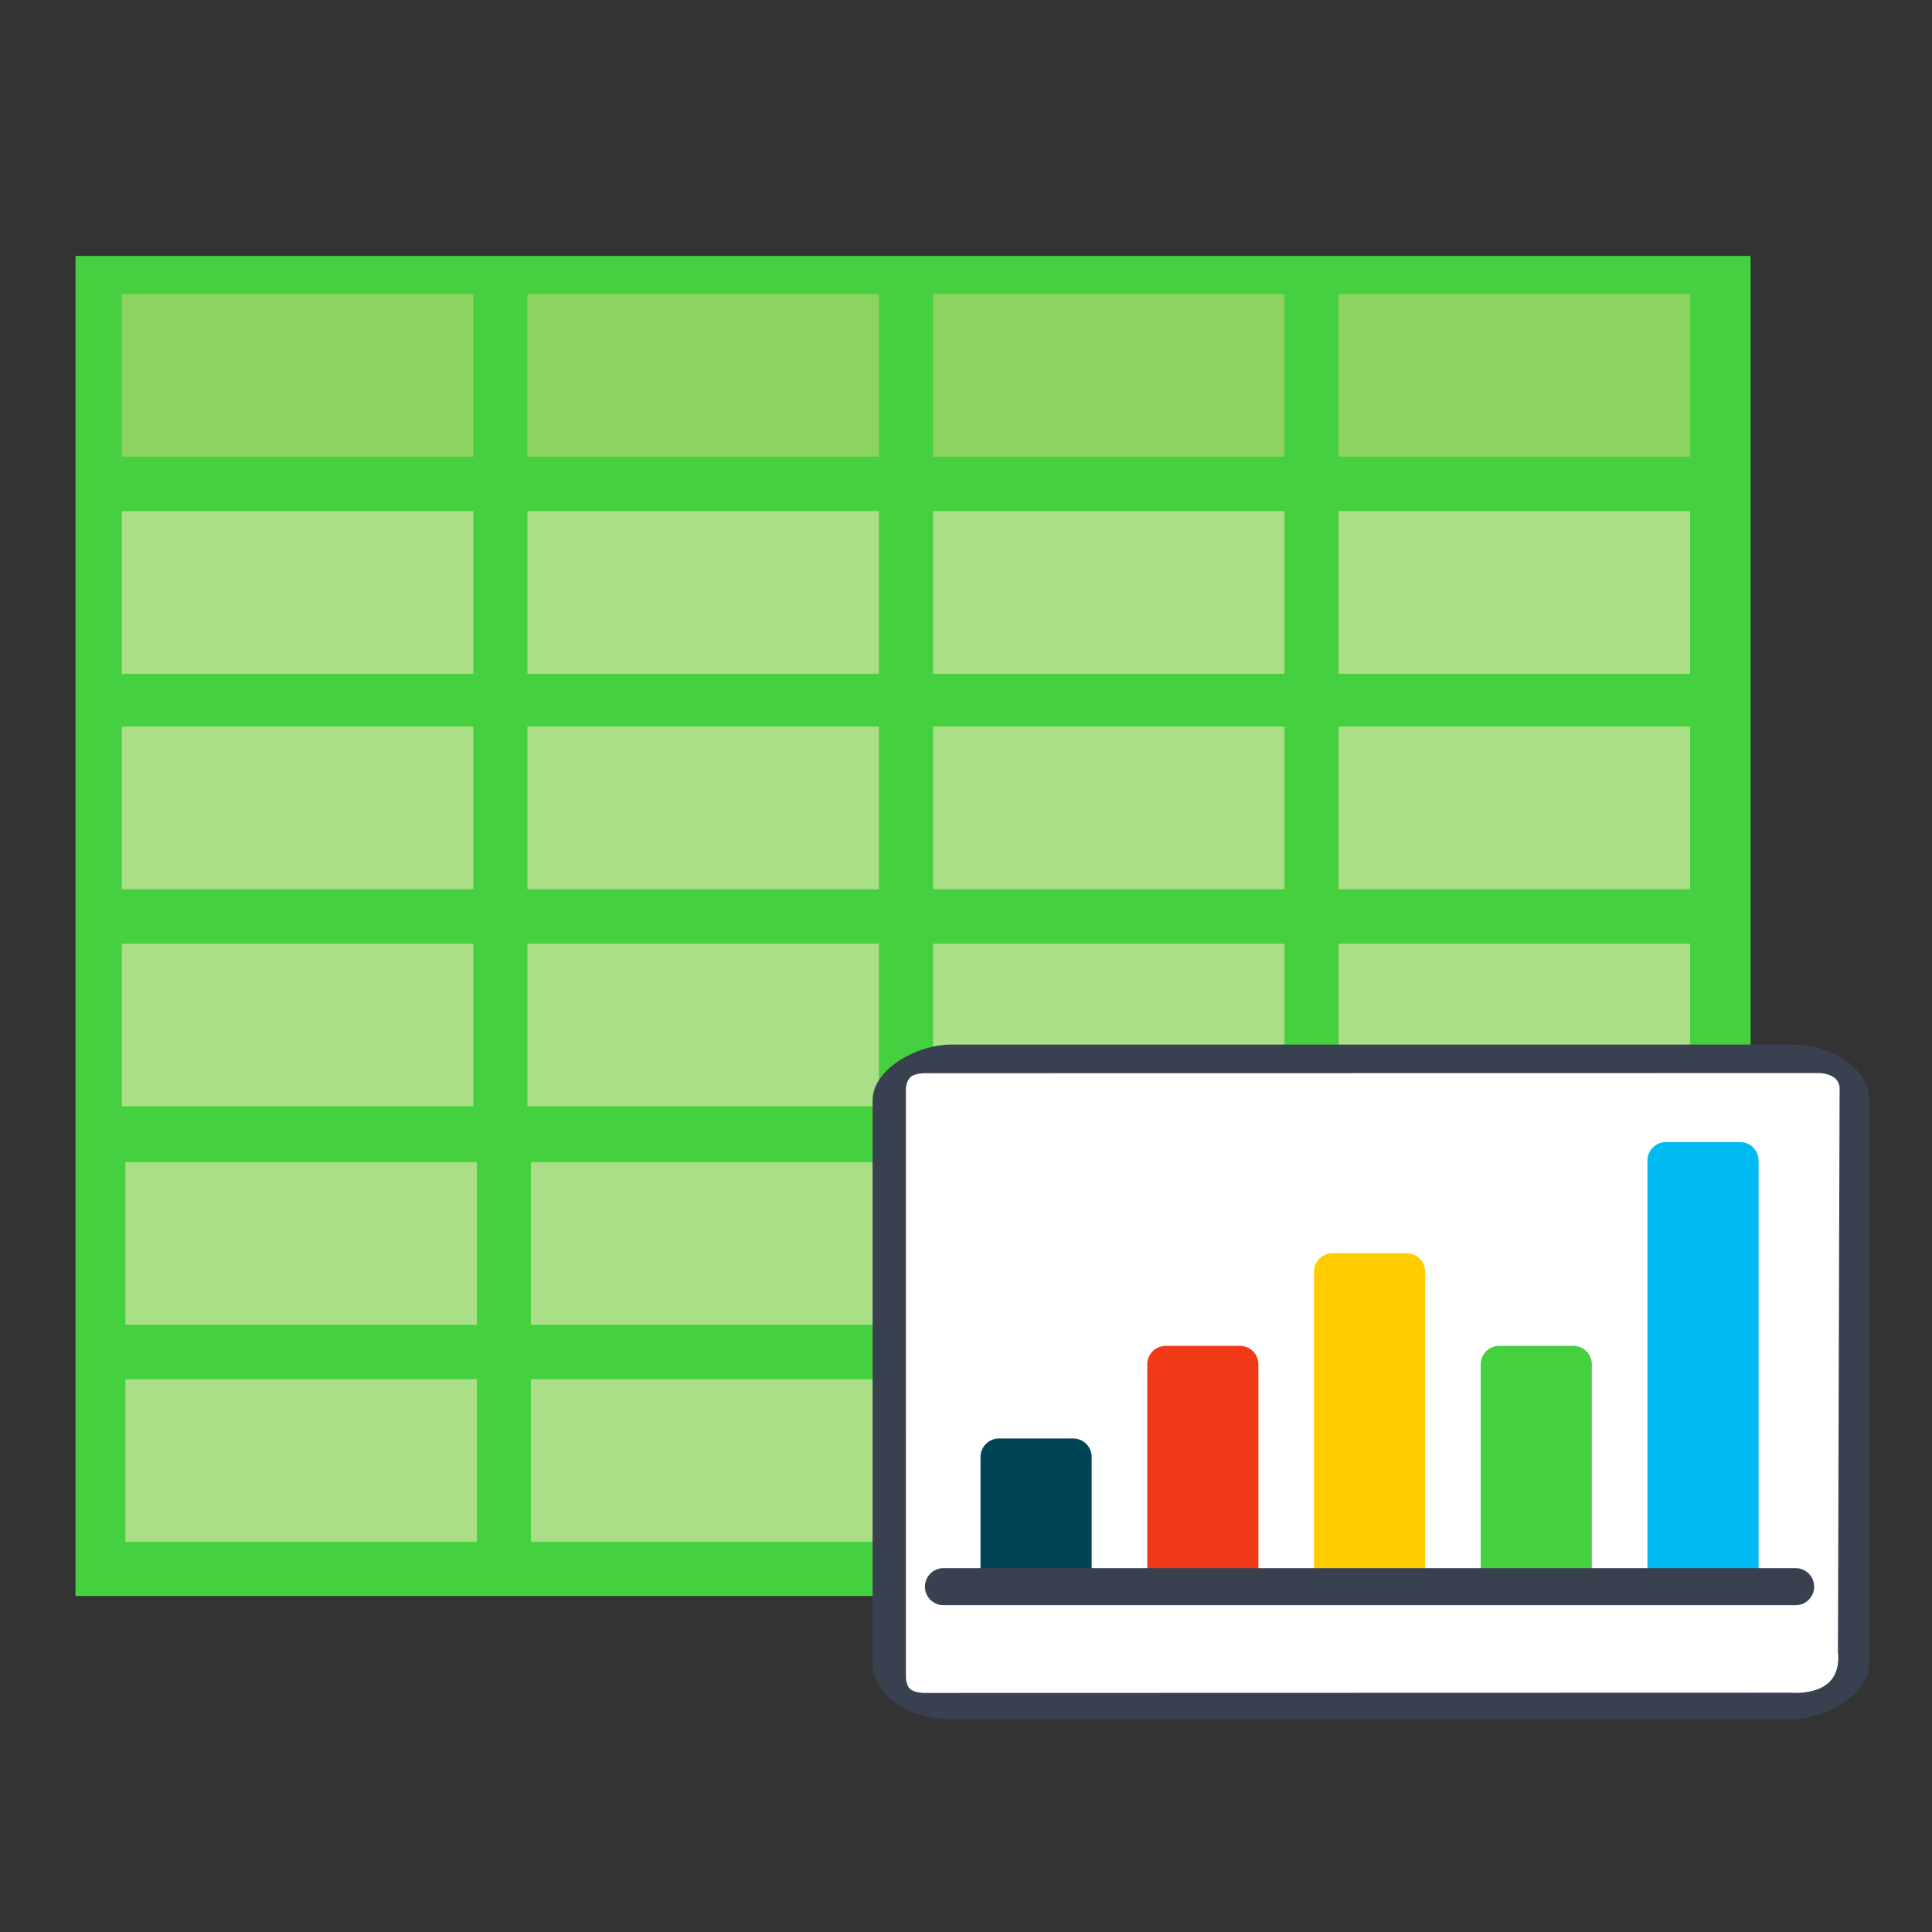 <?xml version="1.0" encoding="UTF-8" standalone="no"?>
<!-- Created with Inkscape (http://www.inkscape.org/) -->

<svg
   xmlns:dc="http://purl.org/dc/elements/1.1/"
   xmlns:cc="http://creativecommons.org/ns#"
   xmlns:rdf="http://www.w3.org/1999/02/22-rdf-syntax-ns#"
   xmlns:svg="http://www.w3.org/2000/svg"
   xmlns="http://www.w3.org/2000/svg"
   xmlns:sodipodi="http://sodipodi.sourceforge.net/DTD/sodipodi-0.dtd"
   xmlns:inkscape="http://www.inkscape.org/namespaces/inkscape"
   id="svg2"
   version="1.1"
   inkscape:version="0.91 r13725"
   width="512"
   height="512"
   sodipodi:docname="zoho-webservice-spreadsheet.svg"
   viewBox="0 0 512 512">
  <rect x="0" y="0" width="512" height="512" fill="#333333" stroke="none"/>
  <defs
     id="defs6" />
  <sodipodi:namedview
     pagecolor="#ffffff"
     bordercolor="#666666"
     borderopacity="1"
     objecttolerance="10"
     gridtolerance="10"
     guidetolerance="10"
     inkscape:pageopacity="0"
     inkscape:pageshadow="2"
     inkscape:window-width="1366"
     inkscape:window-height="715"
     id="namedview4"
     showgrid="false"
     inkscape:zoom="0.35355339"
     inkscape:cx="-177.16132"
     inkscape:cy="181.77385"
     inkscape:window-x="0"
     inkscape:window-y="24"
     inkscape:window-maximized="1"
     inkscape:current-layer="svg2" />
  <g
     id="g4169"
     transform="matrix(1.889,0,0,1.889,-224.144,-351.769)">
    <rect
       y="222.125"
       x="129.25"
       height="188"
       width="235"
       id="rect3932"
       style="fill:#45d03f;fill-opacity:1;stroke:none" />
    <rect
       y="227.47"
       x="135.756"
       height="22.822"
       width="49.31"
       id="rect3771"
       style="fill:#8dd35f;fill-opacity:1;stroke:none" />
    <rect
       y="227.47"
       x="192.653"
       height="22.822"
       width="49.31"
       id="rect3771-7"
       style="fill:#8dd35f;fill-opacity:1;stroke:none" />
    <rect
       y="227.47"
       x="249.549"
       height="22.822"
       width="49.31"
       id="rect3771-7-5"
       style="fill:#8dd35f;fill-opacity:1;stroke:none" />
    <rect
       y="227.47"
       x="306.446"
       height="22.822"
       width="49.31"
       id="rect3771-7-5-3"
       style="fill:#8dd35f;fill-opacity:1;stroke:none" />
    <rect
       y="257.921"
       x="135.756"
       height="22.822"
       width="49.31"
       id="rect3771-5"
       style="fill:#aade87;fill-opacity:1;stroke:none" />
    <rect
       y="257.921"
       x="192.653"
       height="22.822"
       width="49.31"
       id="rect3771-7-6"
       style="fill:#aade87;fill-opacity:1;stroke:none" />
    <rect
       y="257.921"
       x="249.549"
       height="22.822"
       width="49.31"
       id="rect3771-7-5-2"
       style="fill:#aade87;fill-opacity:1;stroke:none" />
    <rect
       y="257.921"
       x="306.446"
       height="22.822"
       width="49.31"
       id="rect3771-7-5-3-9"
       style="fill:#aade87;fill-opacity:1;stroke:none" />
    <rect
       y="288.152"
       x="135.756"
       height="22.822"
       width="49.31"
       id="rect3771-1"
       style="fill:#aade87;fill-opacity:1;stroke:none" />
    <rect
       y="288.152"
       x="192.653"
       height="22.822"
       width="49.31"
       id="rect3771-7-2"
       style="fill:#aade87;fill-opacity:1;stroke:none" />
    <rect
       y="288.152"
       x="249.549"
       height="22.822"
       width="49.31"
       id="rect3771-7-5-7"
       style="fill:#aade87;fill-opacity:1;stroke:none" />
    <rect
       y="288.152"
       x="306.446"
       height="22.822"
       width="49.31"
       id="rect3771-7-5-3-0"
       style="fill:#aade87;fill-opacity:1;stroke:none" />
    <rect
       y="318.603"
       x="135.756"
       height="22.822"
       width="49.31"
       id="rect3771-5-9"
       style="fill:#aade87;fill-opacity:1;stroke:none" />
    <rect
       y="318.603"
       x="192.653"
       height="22.822"
       width="49.31"
       id="rect3771-7-6-3"
       style="fill:#aade87;fill-opacity:1;stroke:none" />
    <rect
       y="318.603"
       x="249.549"
       height="22.822"
       width="49.31"
       id="rect3771-7-5-2-6"
       style="fill:#aade87;fill-opacity:1;stroke:none" />
    <rect
       y="318.603"
       x="306.446"
       height="22.822"
       width="49.31"
       id="rect3771-7-5-3-9-0"
       style="fill:#aade87;fill-opacity:1;stroke:none" />
    <rect
       y="349.257"
       x="136.244"
       height="22.822"
       width="49.31"
       id="rect3771-6"
       style="fill:#aade87;fill-opacity:1;stroke:none" />
    <rect
       y="349.257"
       x="193.14"
       height="22.822"
       width="49.31"
       id="rect3771-7-26"
       style="fill:#aade87;fill-opacity:1;stroke:none" />
    <rect
       y="349.257"
       x="250.037"
       height="22.822"
       width="49.31"
       id="rect3771-7-5-1"
       style="fill:#aade87;fill-opacity:1;stroke:none" />
    <rect
       y="349.257"
       x="306.933"
       height="22.822"
       width="49.31"
       id="rect3771-7-5-3-8"
       style="fill:#aade87;fill-opacity:1;stroke:none" />
    <rect
       y="379.708"
       x="136.244"
       height="22.822"
       width="49.31"
       id="rect3771-5-7"
       style="fill:#aade87;fill-opacity:1;stroke:none" />
    <rect
       y="379.708"
       x="193.14"
       height="22.822"
       width="49.31"
       id="rect3771-7-6-9"
       style="fill:#aade87;fill-opacity:1;stroke:none" />
    <rect
       y="379.708"
       x="250.037"
       height="22.822"
       width="49.31"
       id="rect3771-7-5-2-2"
       style="fill:#aade87;fill-opacity:1;stroke:none" />
    <rect
       y="379.708"
       x="306.933"
       height="22.822"
       width="49.31"
       id="rect3771-7-5-3-9-02"
       style="fill:#aade87;fill-opacity:1;stroke:none" />
    <g
       transform="matrix(0.368,0,0,0.368,48.981,250.925)"
       id="g3961">
      <rect
         style="fill:#394050;fill-opacity:1;stroke:none"
         id="rect3003"
         width="257.215"
         height="380"
         x="222.392"
         y="-902"
         ry="30.048"
         rx="21.248"
         transform="matrix(0,1,-1,0,0,0)" />
      <path
         style="fill:#ffffff;stroke:none"
         d="m 888.293,234.787 c -2.799,-1.831 -6.494,-1.539 -6.494,-1.539 l -316.33,0.054 -23.191,0.003 c 0,0 -3.627,-0.12 -5.518,1.235 -1.891,1.355 -2.069,4.582 -2.069,4.582 l 0.014,223.475 c 0,0 -0.256,3.743 1.577,5.427 1.833,1.684 5.906,1.536 5.906,1.536 l 329.589,-0.085 c 0,0 9.017,0.885 14.271,-3.435 5.254,-4.32 3.96,-12.046 3.96,-12.046 l 0.634,-214.343 c 0,0 0.448,-3.032 -2.35,-4.864 z"
         id="path3773"
         inkscape:connector-curvature="0"
         sodipodi:nodetypes="cccczcczcczcczc" />
      <path
         style="fill:#ffcc00"
         d="m 725.571,429.053 -28.249,0 c -3.9,0 -7.063,-3.163 -7.063,-7.063 l 0,-112.998 c 0,-3.9 3.163,-7.063 7.063,-7.063 l 28.249,0 c 3.9,0 7.063,3.163 7.063,7.063 l 0,112.998 c 0,3.9 -3.163,7.063 -7.063,7.063 z"
         id="path17"
         inkscape:connector-curvature="0" />
      <path
         style="fill:#f03916;fill-opacity:1"
         d="m 662.01,429.053 -28.249,0 c -3.9,0 -7.063,-3.163 -7.063,-7.063 l 0,-77.686 c 0,-3.9 3.163,-7.063 7.063,-7.063 l 28.249,0 c 3.9,0 7.063,3.163 7.063,7.063 l 0,77.686 c 0,3.9 -3.163,7.063 -7.063,7.063 z"
         id="path21"
         inkscape:connector-curvature="0" />
      <path
         style="fill:#004455"
         d="m 598.449,429.053 -28.249,0 c -3.9,0 -7.063,-3.163 -7.063,-7.063 l 0,-42.375 c 0,-3.9 3.163,-7.063 7.063,-7.063 l 28.249,0 c 3.9,0 7.063,3.163 7.063,7.063 l 0,42.375 c -7.9e-4,3.9 -3.163,7.063 -7.063,7.063 z"
         id="path25"
         inkscape:connector-curvature="0" />
      <path
         style="fill:#45d03f;fill-opacity:1"
         d="m 789.132,429.053 -28.249,0 c -3.9,0 -7.063,-3.163 -7.063,-7.063 l 0,-77.686 c 0,-3.9 3.163,-7.063 7.063,-7.063 l 28.249,0 c 3.9,0 7.063,3.163 7.063,7.063 l 0,77.686 c 0,3.9 -3.163,7.063 -7.063,7.063 z"
         id="path29"
         inkscape:connector-curvature="0" />
      <path
         style="fill:#00bbf2;fill-opacity:1"
         d="m 852.694,429.053 -28.249,0 c -3.9,0 -7.063,-3.163 -7.063,-7.063 l 0,-155.372 c 0,-3.9 3.163,-7.063 7.063,-7.063 l 28.249,0 c 3.9,0 7.063,3.163 7.063,7.063 l 0,155.372 c -8e-4,3.9 -3.163,7.063 -7.063,7.063 z"
         id="path33"
         inkscape:connector-curvature="0" />
      <path
         style="fill:#394050"
         d="m 873.881,436.114 -324.868,0 c -3.9,0 -7.063,-3.163 -7.063,-7.063 l 0,0 c 0,-3.9 3.163,-7.063 7.063,-7.063 l 324.869,0 c 3.9,0 7.063,3.163 7.063,7.063 l 0,0 c -8e-4,3.902 -3.163,7.063 -7.064,7.063 z"
         id="path37"
         inkscape:connector-curvature="0" />
    </g>
  </g>
</svg>
